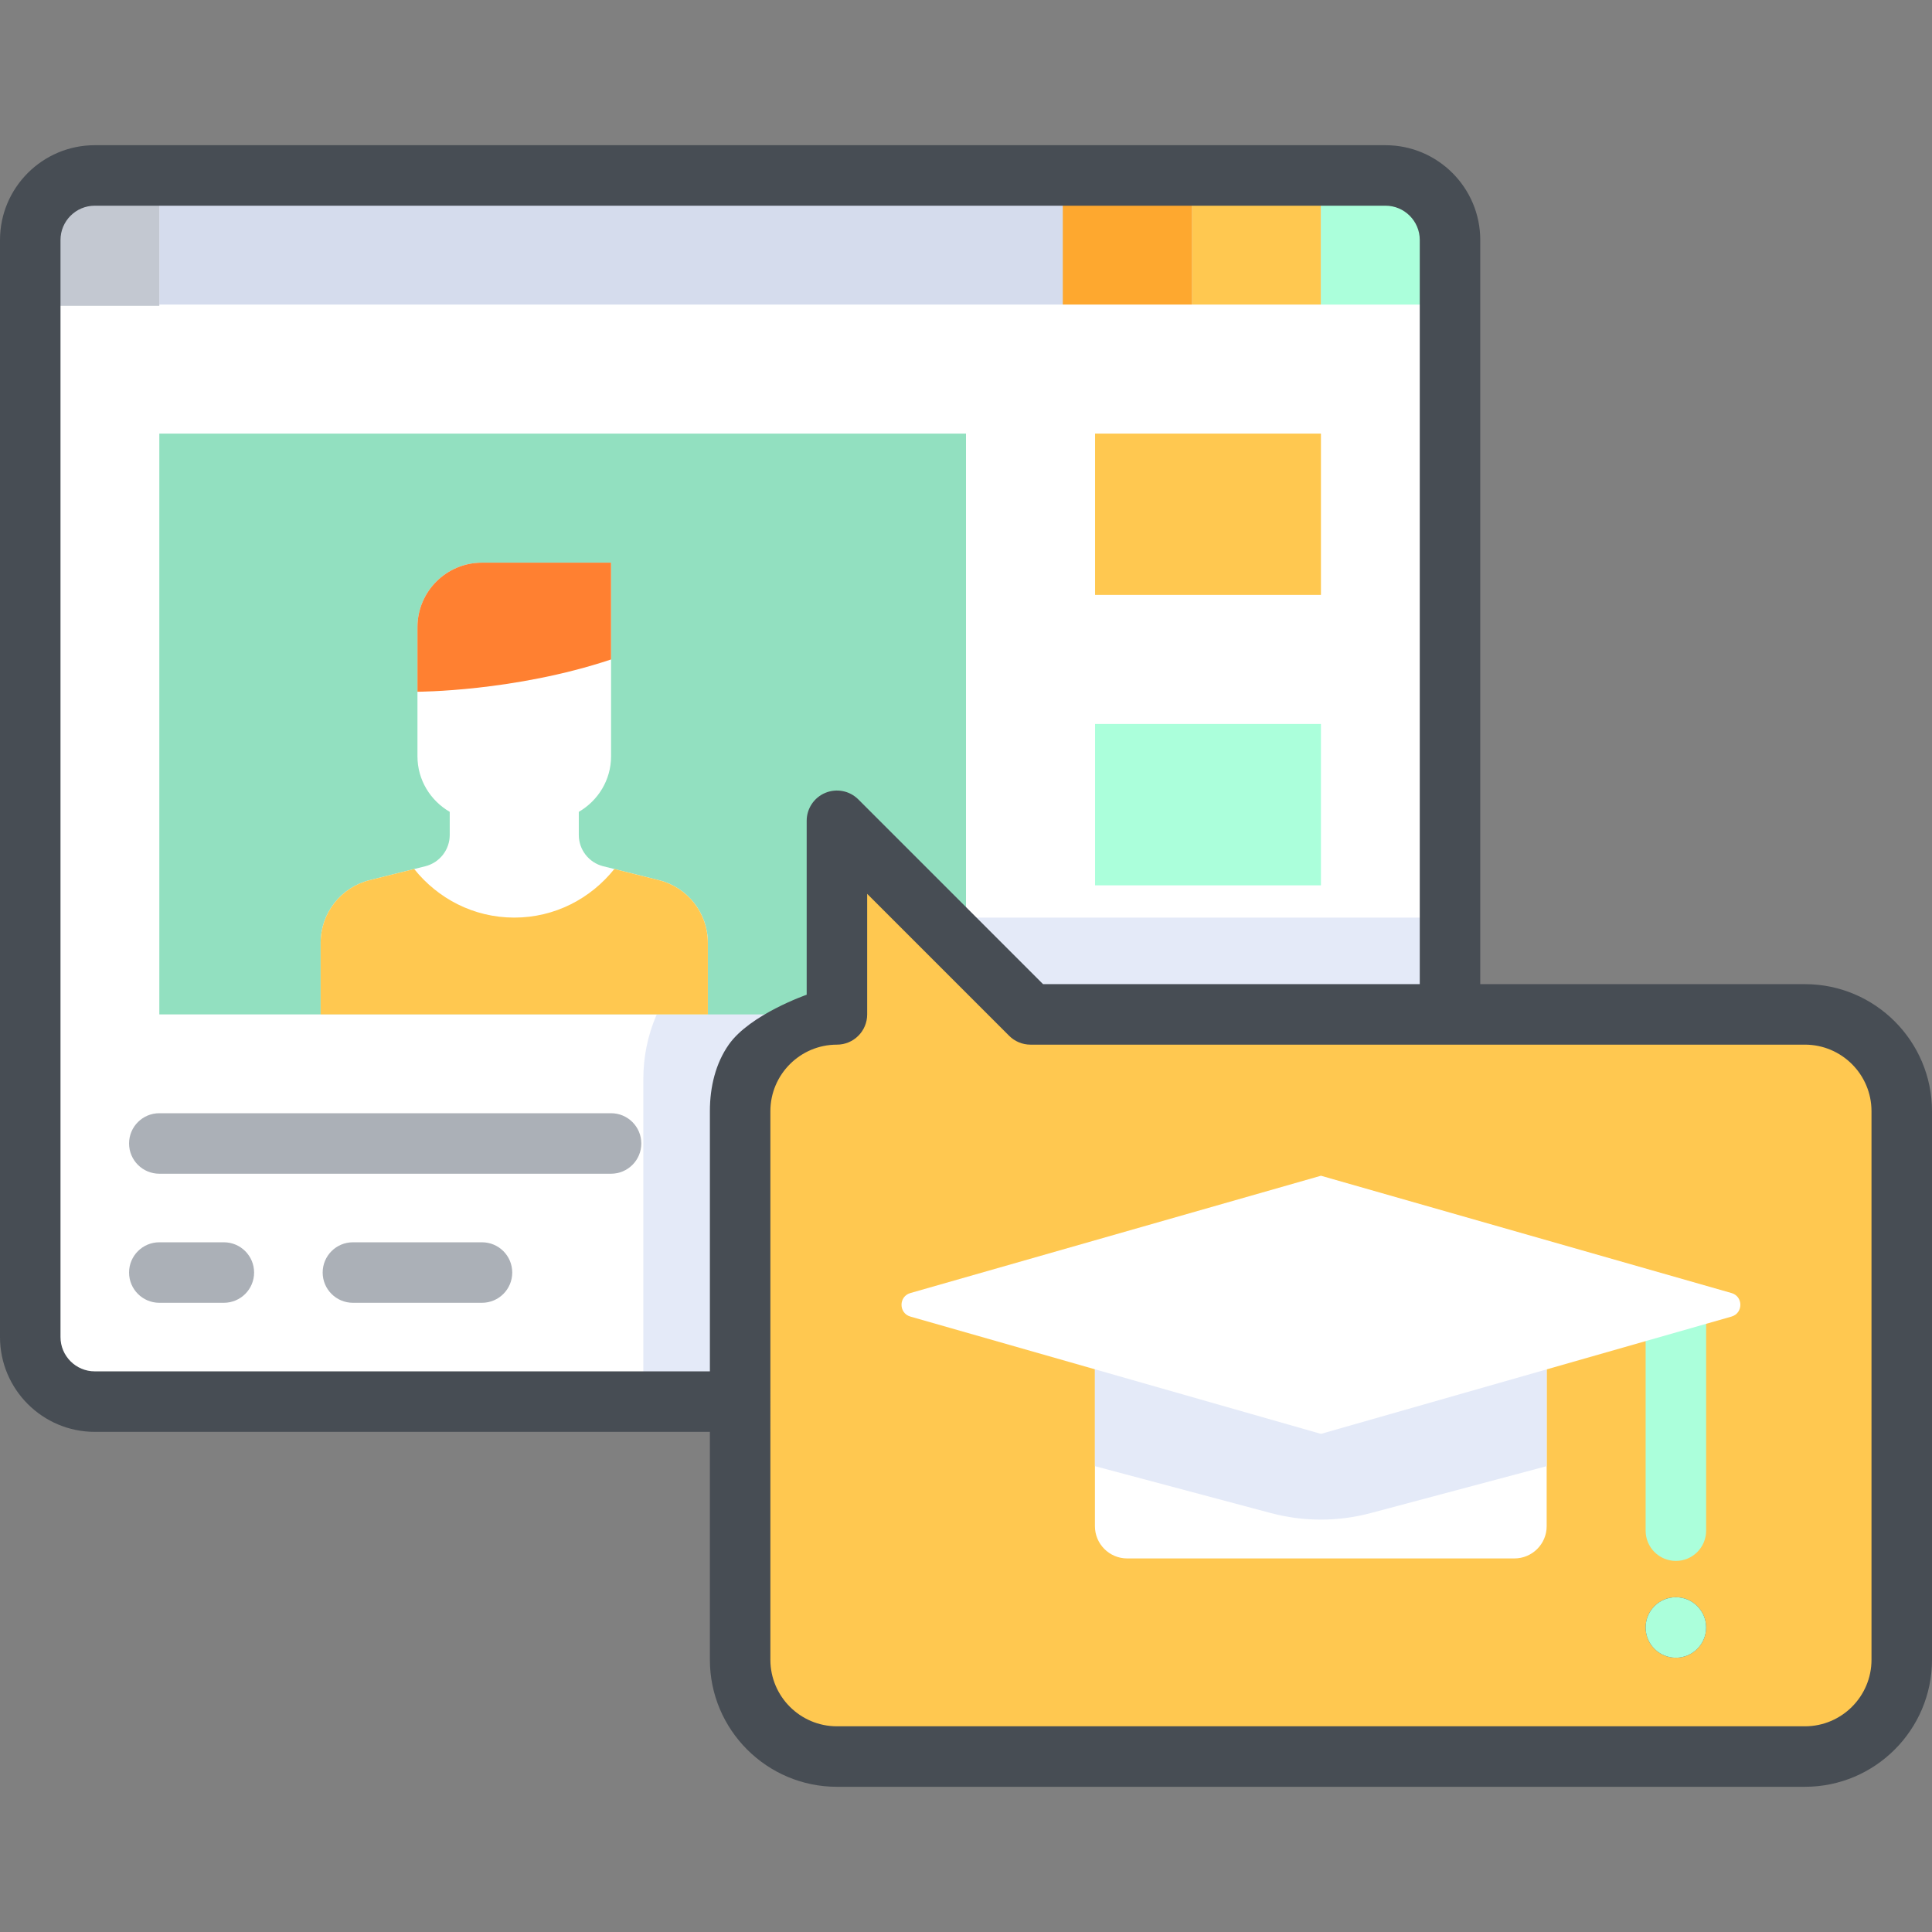 <?xml version="1.0" encoding="iso-8859-1"?>
<!-- Generator: Adobe Illustrator 19.0.0, SVG Export Plug-In . SVG Version: 6.00 Build 0)  -->
<svg version="1.1" id="Capa_1" xmlns="http://www.w3.org/2000/svg" xmlns:xlink="http://www.w3.org/1999/xlink" x="0px" y="0px"
	 viewBox="0 0 512 512" style="enable-background:new 0 0 512 512;" xml:space="preserve">
<rect x="0" y="0" width="512" height="512" fill="#808080" stroke="none"/>
<path style="fill:#FFFFFF;" d="M367.165,371.441H25.119c-9.446,0-17.102-7.656-17.102-17.102V63.599
	c0-9.446,7.656-17.102,17.102-17.102h342.046c9.446,0,17.102,7.656,17.102,17.102v290.739
	C384.267,363.783,376.61,371.441,367.165,371.441z"/>
<path style="fill:#E4EAF8;" d="M170.489,371.441h196.676c9.446,0,17.102-7.656,17.102-17.102V243.173H213.244
	c-23.613,0-42.756,19.143-42.756,42.756V371.441z"/>
<rect x="42.221" y="114.906" style="fill:#92E0C0;" width="213.779" height="153.921"/>
<path style="fill:#D5DCED;" d="M367.165,46.497H42.221v34.205h342.046V63.599C384.267,54.154,376.61,46.497,367.165,46.497z"/>
<rect x="290.205" y="114.906" style="fill:#FFC850;" width="59.858" height="42.756"/>
<rect x="290.205" y="191.866" style="fill:#ABFFDB;" width="59.858" height="42.756"/>
<path style="fill:#FFC850;" d="M273.102,268.827l-51.307-51.307v51.307l0,0c-14.168,0-25.653,11.485-25.653,25.653v145.37
	c0,14.168,11.485,25.653,25.653,25.653H478.33c14.168,0,25.653-11.485,25.653-25.653V294.48c0-14.168-11.485-25.653-25.653-25.653
	H273.102z"/>
<path style="fill:#FFFFFF;" d="M187.591,268.827V249.85c0-7.848-5.341-14.689-12.954-16.591l-14.773-3.693
	c-3.806-0.951-6.477-4.372-6.477-8.296v-6.122c5.09-2.962,8.551-8.416,8.551-14.73v-51.307h-34.205
	c-9.446,0-17.102,7.656-17.102,17.102v34.205c0,6.314,3.461,11.767,8.551,14.73v6.122c0,3.924-2.67,7.344-6.477,8.296l-14.773,3.693
	c-7.614,1.904-12.954,8.744-12.954,16.591v18.977"/>
<path style="fill:#FF8031;" d="M161.937,149.111h-34.205c-9.446,0-17.102,7.656-17.102,17.102v17.102c0,0,25.653,0,51.307-8.551
	V149.111z"/>
<rect x="315.858" y="46.497" style="fill:#FFC850;" width="34.205" height="34.205"/>
<rect x="281.653" y="46.497" style="fill:#FEA82F;" width="34.205" height="34.205"/>
<path style="fill:#ABFFDB;" d="M384.267,80.701h-34.205V46.497h17.102c9.446,0,17.102,7.656,17.102,17.102V80.701z"/>
<path style="fill:#FFC850;" d="M174.636,233.258l-11.837-2.959c-6.242,7.807-15.738,12.874-26.516,12.874
	c-10.778,0-20.273-5.068-26.516-12.874l-11.837,2.959c-7.614,1.904-12.955,8.745-12.955,16.591v18.977h102.614V249.85
	C187.591,242.002,182.25,235.161,174.636,233.258z"/>
<path style="fill:#FFFFFF;" d="M290.167,353.143v51.307c0,4.722,3.829,8.551,8.551,8.551h102.614c4.722,0,8.551-3.829,8.551-8.551
	v-51.307H290.167z"/>
<path style="fill:#E4EAF8;" d="M290.167,388.543l46.638,12.437c4.311,1.149,8.759,1.733,13.22,1.733
	c4.462,0,8.909-0.583,13.22-1.733l46.638-12.437v-35.4H290.167V388.543z"/>
<g>
	<path style="fill:#ABB0B7;" d="M161.937,295.015H42.221c-4.427,0-8.017,3.589-8.017,8.017c0,4.427,3.589,8.017,8.017,8.017h119.716
		c4.427,0,8.017-3.589,8.017-8.017C169.954,298.604,166.365,295.015,161.937,295.015z"/>
	<path style="fill:#ABB0B7;" d="M59.324,329.219H42.221c-4.427,0-8.017,3.589-8.017,8.017c0,4.427,3.589,8.017,8.017,8.017h17.102
		c4.427,0,8.017-3.589,8.017-8.017C67.34,332.809,63.751,329.219,59.324,329.219z"/>
	<path style="fill:#ABB0B7;" d="M127.733,329.219H93.528c-4.427,0-8.017,3.589-8.017,8.017c0,4.427,3.589,8.017,8.017,8.017h34.205
		c4.427,0,8.017-3.589,8.017-8.017C135.749,332.809,132.16,329.219,127.733,329.219z"/>
</g>
<circle style="fill:#474D54;" cx="444.125" cy="431.299" r="8.017"/>
<g>
	<circle style="fill:#ABFFDB;" cx="444.125" cy="431.299" r="8.017"/>
	<path style="fill:#ABFFDB;" d="M436.109,343.648v61.996c0,4.427,3.589,8.017,8.017,8.017c4.427,0,8.017-3.589,8.017-8.017v-61.996
		H436.109z"/>
</g>
<path style="fill:#FFFFFF;" d="M350.063,311.582l-108.798,31.086c-3.137,0.897-3.137,5.342,0,6.238l108.798,31.084l108.798-31.084
	c3.137-0.897,3.137-5.342,0-6.238L350.063,311.582z"/>
<rect x="10.867" y="46.497" style="fill:#C3C8D1;" width="31.354" height="34.557"/>
<path style="fill:#474D54;" d="M478.33,260.81h-86.046V63.599c0-13.851-11.268-25.119-25.119-25.119H25.119
	C11.268,38.48,0,49.748,0,63.599v290.739c0,13.851,11.268,25.119,25.119,25.119h163.006v60.392c0,18.566,15.105,33.67,33.67,33.67
	H478.33c18.566,0,33.67-15.105,33.67-33.67V294.48C512,275.915,496.895,260.81,478.33,260.81z M193.127,276.843
	c-3.463,4.939-5.001,11.174-5.001,17.637v68.944H25.119c-5.01,0-9.086-4.076-9.086-9.086V63.599c0-5.01,4.076-9.086,9.086-9.086
	h342.046c5.01,0,9.086,4.076,9.086,9.086V260.81h-99.828l-48.959-48.959c-2.293-2.294-5.742-2.978-8.736-1.738
	c-2.996,1.241-4.949,4.164-4.949,7.406v46.096C213.779,263.616,198.748,268.827,193.127,276.843z M495.967,439.85
	c0,9.725-7.912,17.637-17.637,17.637H221.795c-9.725,0-17.637-7.912-17.637-17.637V294.48c0-9.725,7.912-17.637,17.637-17.637
	c4.427,0,8.017-3.589,8.017-8.017v-31.953l20.515,20.515c0.002,0.003,0.005,0.005,0.009,0.009l17.098,17.098
	c1.503,1.504,3.542,2.348,5.668,2.348H478.33c9.725,0,17.637,7.912,17.637,17.637V439.85z"/>
<g>
</g>
<g>
</g>
<g>
</g>
<g>
</g>
<g>
</g>
<g>
</g>
<g>
</g>
<g>
</g>
<g>
</g>
<g>
</g>
<g>
</g>
<g>
</g>
<g>
</g>
<g>
</g>
<g>
</g>
</svg>
